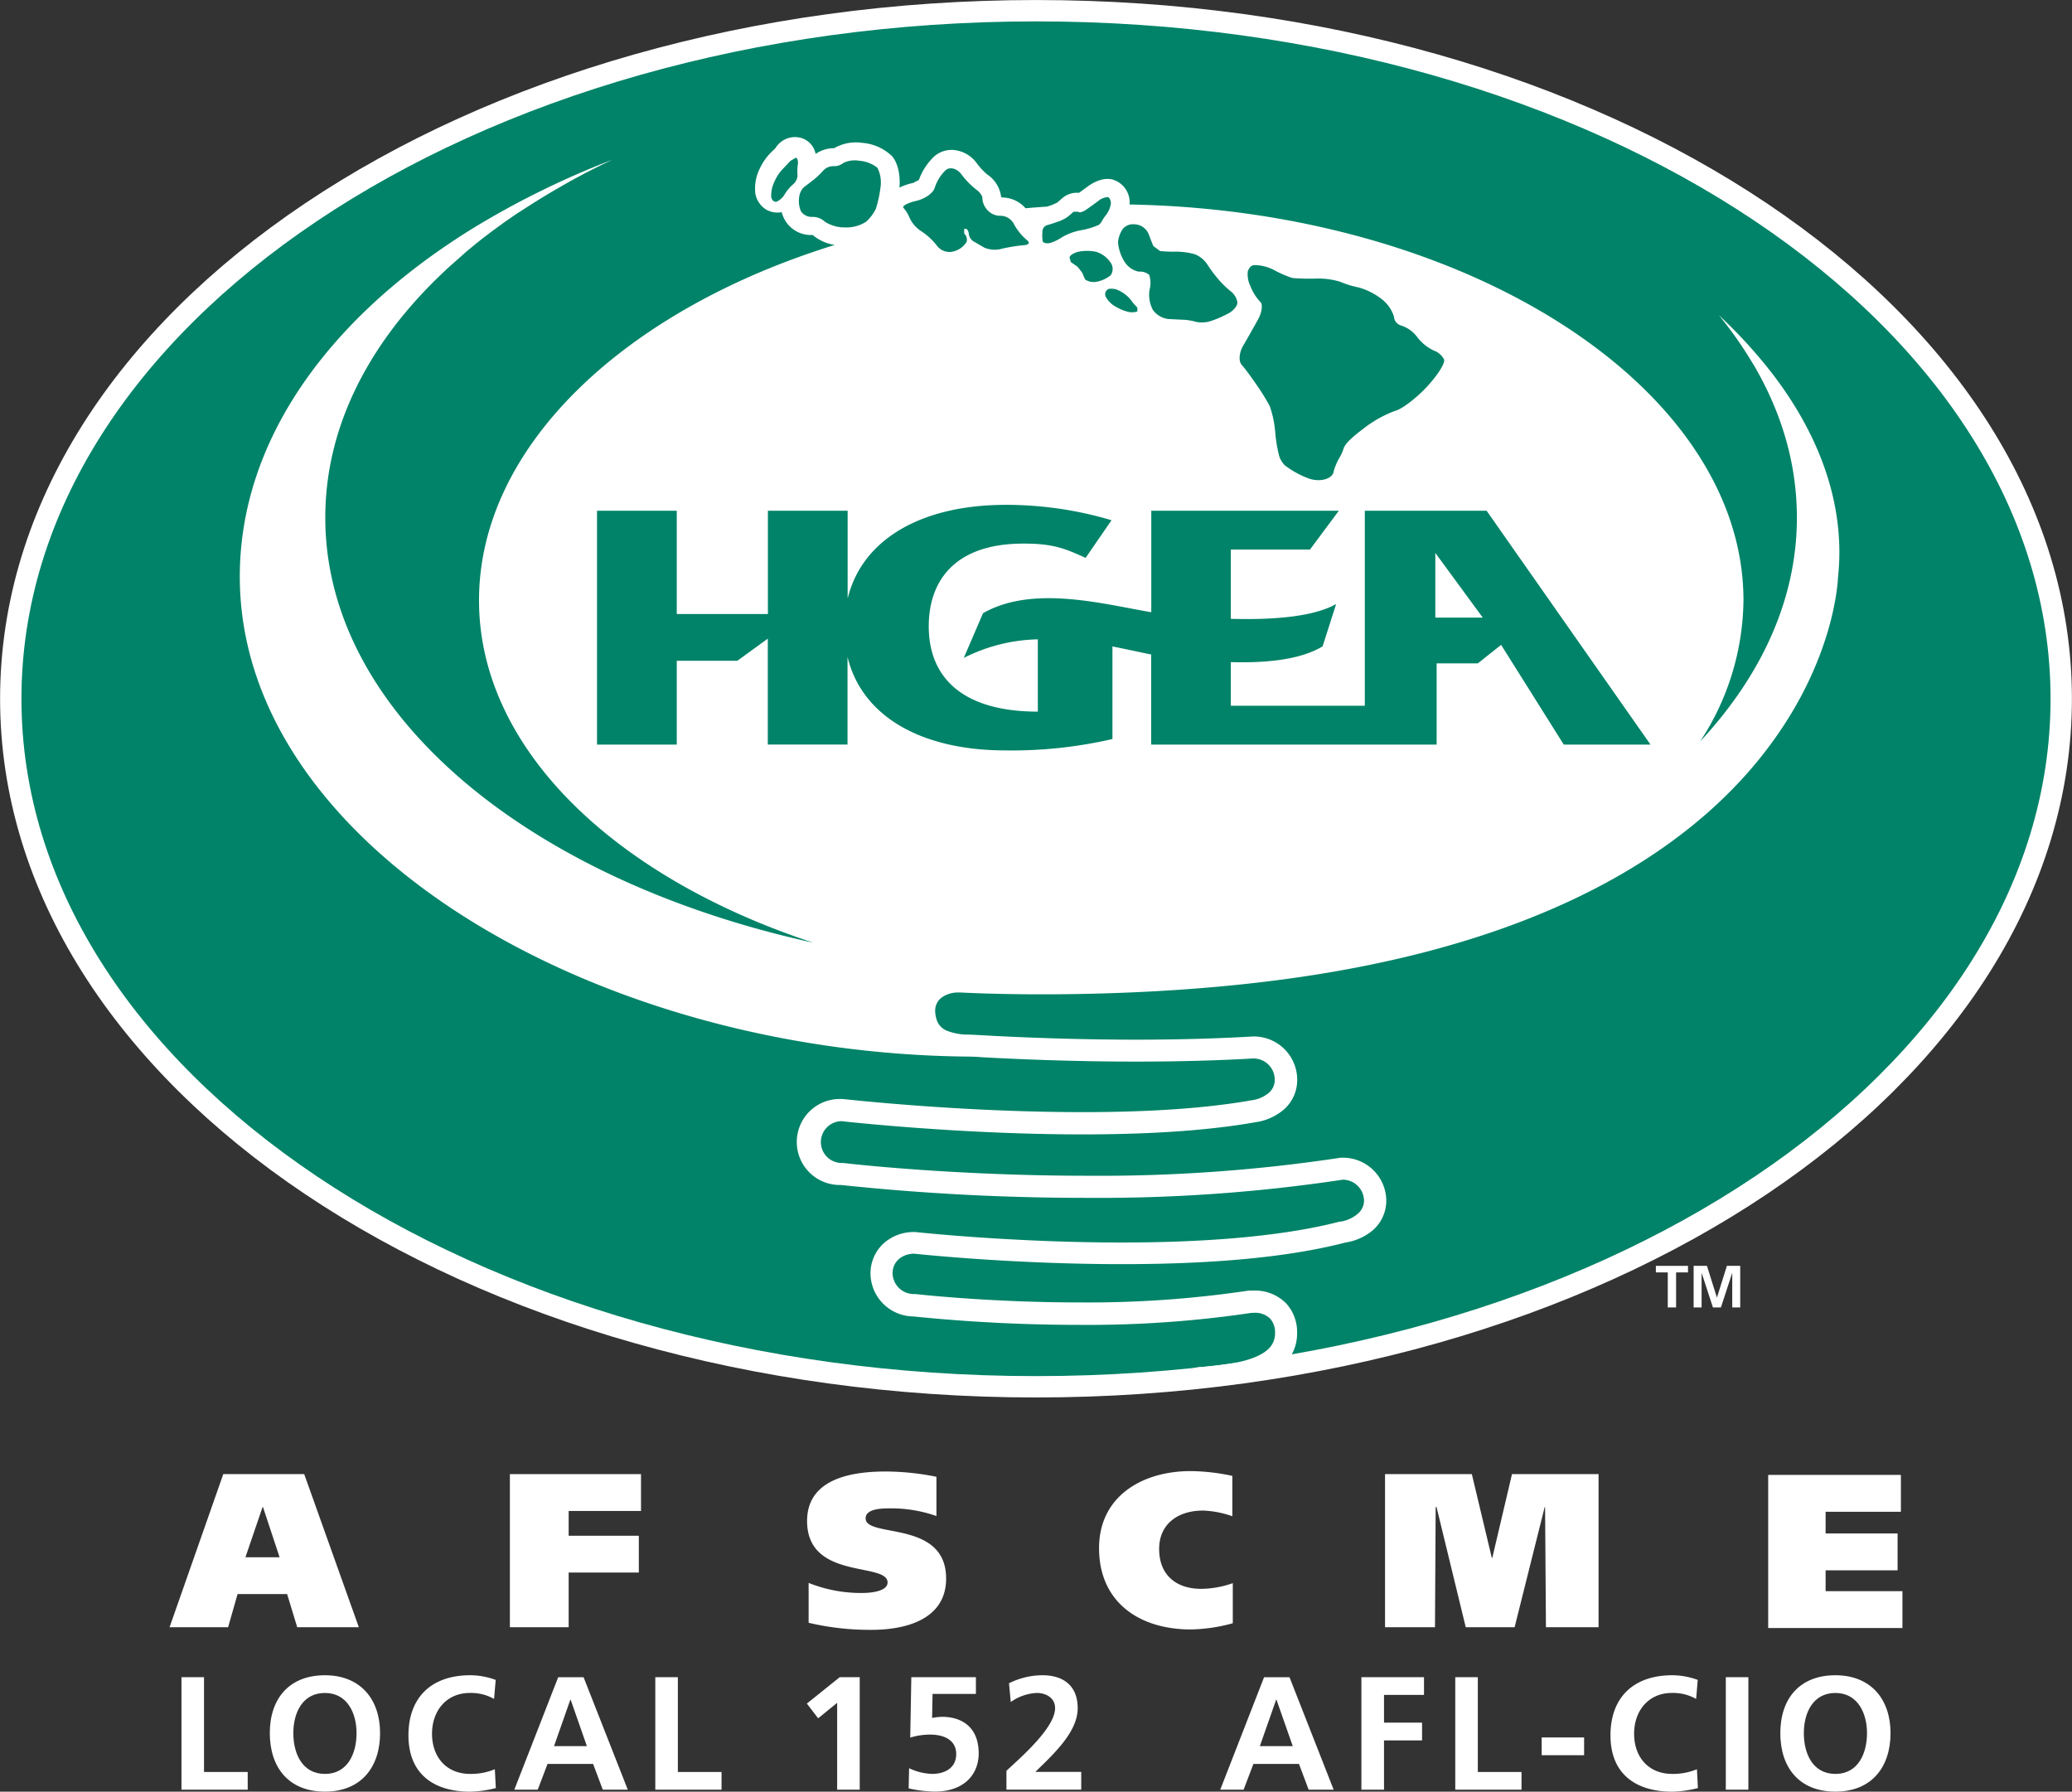 <svg xmlns="http://www.w3.org/2000/svg" viewBox="0 0 363.78 314.54"><rect x="0" y="0" width="363.78" height="314.54" fill="#333333" stroke="none"/><title>reverse</title><path d="M181.89,1.88c-99.42,0-180,54.07-180,120.79s80.59,120.79,180,120.79,180-54.08,180-120.79S281.31,1.88,181.89,1.88Z" fill="#008368"/><path d="M181.89,1.88c-99.42,0-180,54.07-180,120.79s80.59,120.79,180,120.79,180-54.08,180-120.79S281.31,1.88,181.89,1.88Z" fill="#008368" stroke="#fff" stroke-miterlimit="10" stroke-width="3.75"/><rect x="140.63" y="24.23" width="0.02" height="0.01" fill="#fff"/><polygon points="35.82 294.44 31.86 294.44 31.86 314.19 43.49 314.19 43.49 311.08 35.82 311.08 35.82 294.44" fill="#fff"/><path d="M57.05,294.1c-6.28,0-9.68,4.1-9.68,10.16s3.34,10.27,9.68,10.27,9.68-4.29,9.68-10.27S63.24,294.1,57.05,294.1Zm0,17.32c-4,0-5.55-3.59-5.55-7.16s1.61-7.05,5.55-7.05,5.55,3.57,5.55,7.05S61.1,311.42,57.05,311.42Z" fill="#fff"/><path d="M82.55,311.42c-4.22,0-6.7-3-6.7-7.05s2.55-7.16,6.62-7.16a8.15,8.15,0,0,1,4.27,1.05l.29-3.34a13,13,0,0,0-4.48-.82c-6.7,0-10.84,3.79-10.84,10.56s4.44,9.88,10.84,9.88a20,20,0,0,0,4.5-.63l-.17-3.31A11,11,0,0,1,82.55,311.42Z" fill="#fff"/><path d="M98,294.45l-7.7,19.74h4.11l1.72-4.52h8l1.7,4.52h4.39l-7.76-19.74Zm-.73,12.1,2.86-8.15h.06l2.85,8.15Z" fill="#fff"/><polygon points="119.01 294.44 115.05 294.44 115.05 314.19 126.68 314.19 126.68 311.08 119.01 311.08 119.01 294.44" fill="#fff"/><polygon points="141.66 299.07 143.64 301.66 146.98 298.94 146.98 314.19 150.94 314.19 150.94 294.44 147.43 294.44 141.66 299.07" fill="#fff"/><path d="M165.46,301.4a9.61,9.61,0,0,0-1.81.2l.08-4.22h7.61v-2.94H160l-.19,10.61a11.72,11.72,0,0,1,3.54-.53c2.26,0,4.53.87,4.53,3.42s-2.16,3.48-4.22,3.48a10.11,10.11,0,0,1-4.05-1l-.08,3.54a21.47,21.47,0,0,0,4.61.56c5.1,0,7.69-3,7.69-6.7C171.82,302.7,168.24,301.4,165.46,301.4Z" fill="#fff"/><path d="M189.21,299.88c0-3.88-2.44-5.78-6.2-5.78a13.21,13.21,0,0,0-5.86,1.41l.31,3.29a8.58,8.58,0,0,1,4.56-1.59c1.62,0,3.22.85,3.22,2.67,0,3.62-6.7,9.22-8.54,11v3.3h13.13v-3.11h-8.06C185,307.92,189.21,304.06,189.21,299.88Z" fill="#fff"/><path d="M221.93,294.45l-7.69,19.74h4.1l1.72-4.52h8l1.7,4.52h4.39l-7.75-19.74Zm-.74,12.1,2.86-8.15h.06l2.86,8.15Z" fill="#fff"/><polygon points="239.02 314.19 242.99 314.19 242.99 305.54 249.67 305.54 249.67 302.42 242.99 302.42 242.99 297.55 250.01 297.55 250.01 294.44 239.02 294.44 239.02 314.19" fill="#fff"/><polygon points="259.46 294.44 255.5 294.44 255.5 314.19 267.13 314.19 267.13 311.08 259.46 311.08 259.46 294.44" fill="#fff"/><rect x="270.67" y="305.02" width="7.45" height="3.12" fill="#fff"/><path d="M293.6,311.42c-4.22,0-6.7-3-6.7-7.05s2.54-7.16,6.61-7.16a8.18,8.18,0,0,1,4.28,1.05l.28-3.34a12.94,12.94,0,0,0-4.47-.82c-6.7,0-10.85,3.79-10.85,10.56s4.45,9.88,10.85,9.88a20,20,0,0,0,4.5-.63l-.17-3.31A11,11,0,0,1,293.6,311.42Z" fill="#fff"/><rect x="303" y="294.44" width="3.96" height="19.75" fill="#fff"/><path d="M322.24,294.1c-6.28,0-9.67,4.1-9.67,10.16s3.33,10.27,9.67,10.27,9.68-4.29,9.68-10.27S328.44,294.1,322.24,294.1Zm0,17.32c-4,0-5.54-3.59-5.54-7.16s1.61-7.05,5.54-7.05,5.55,3.57,5.55,7.05S326.29,311.42,322.24,311.42Z" fill="#fff"/><path d="M41.71,279.85h8.7l1.77,5.82H63l-9.59-26.88H39.2l-9.43,26.88H40.05Zm4.39-15.28h.07l2.92,8.82h-6Z" fill="#fff"/><polygon points="89.52 285.67 99.84 285.67 99.84 276.07 112.16 276.07 112.16 269.61 99.84 269.61 99.84 265.26 112.54 265.26 112.54 258.79 89.52 258.79 89.52 285.67" fill="#fff"/><path d="M166.11,277.12c0-10.36-14.13-7.05-14.13-10.55,0-1.73,2.82-1.77,4.43-1.77a24.05,24.05,0,0,1,8,1.35v-6.89a45.7,45.7,0,0,0-8.89-.93c-6.12,0-13.82,1.31-13.82,8.7,0,10.43,14.13,7.16,14.13,10.78,0,1.35-2.19,1.85-4.63,1.85a24.81,24.81,0,0,1-9.23-1.77v7A46.92,46.92,0,0,0,153,286.13C159,286.13,166.11,284.32,166.11,277.12Z" fill="#fff"/><path d="M216.44,277.93a16.85,16.85,0,0,1-5.57,1c-4.28,0-7.36-2.35-7.36-7,0-4.39,3.31-6.74,7.7-6.74a17,17,0,0,1,5.15,1v-7.09a36.4,36.4,0,0,0-7.31-.84c-8.62,0-16.09,4.51-16.09,13.52,0,9.57,7.16,14.28,16.09,14.28a29.24,29.24,0,0,0,7.39-1.09Z" fill="#fff"/><polygon points="262 273.5 261.92 273.5 258.41 258.79 243.17 258.79 243.17 285.67 251.94 285.67 252.06 264.57 252.21 264.57 257.34 285.67 265.92 285.67 271.2 264.57 271.27 264.57 271.42 285.67 280.66 285.67 280.66 258.79 265.46 258.79 262 273.5" fill="#fff"/><polygon points="320.52 279.34 320.52 275.68 333.16 275.68 333.16 269.21 320.52 269.21 320.52 265.4 333.74 265.4 333.74 258.93 310.44 258.93 310.44 285.81 334.01 285.81 334.01 279.34 320.52 279.34" fill="#fff"/><polygon points="292.81 229.53 294.27 229.53 294.27 223.38 296.36 223.38 296.36 222.23 290.72 222.23 290.72 223.38 292.81 223.38 292.81 229.53" fill="#fff"/><polygon points="304.13 223.51 304.13 229.53 305.53 229.53 305.53 222.23 303.19 222.23 301.45 227.77 301.43 227.77 299.69 222.23 297.35 222.23 297.35 229.53 298.75 229.53 298.75 223.53 298.77 223.51 300.74 229.53 302.14 229.53 304.11 223.51 304.13 223.51" fill="#fff"/><path d="M311.24,65.69a86.44,86.44,0,0,0-9.46-10.36,69.26,69.26,0,0,1,5.12,7.12,2.39,2.39,0,0,1,.13.21c.42.68.83,1.35,1.22,2l.25.46A57.19,57.19,0,0,1,312,72.52l.14.36c.28.74.54,1.49.79,2.24a50.21,50.21,0,0,1,2.55,15.73c0,14.31-6.2,27.73-17,39.33a45.79,45.79,0,0,0,7.62-24.8c0-37-48-68.4-107.78-69.48v0a4.18,4.18,0,0,0-3.09-4.41c-1.8-.4-3.6.76-4.29,1.27,0,0-.89.65-1.51,1.1a3.87,3.87,0,0,0-2.9.91l-.92.8-.88.4-.9.3c-1.27.08-2.53.18-3.78.29a5.5,5.5,0,0,0-4.18-1.89l-.11-.16a5.51,5.51,0,0,0-2.42-3.87,11.41,11.41,0,0,1-1.86-2,5.67,5.67,0,0,0-3.92-2.3,4.63,4.63,0,0,0-3.6,1.18,10.57,10.57,0,0,0-2.63,4.07l-1,.52h0a10.59,10.59,0,0,0-2.41.82c.15-1.8-.12-4.13-1.3-5.51a8.51,8.51,0,0,0-5.23-2.34,7.65,7.65,0,0,0-4.95.94,5.67,5.67,0,0,0-3.24,1,3.64,3.64,0,0,0-2.43-2.77A4,4,0,0,0,136.15,26l-.37.37a9.92,9.92,0,0,0-2.37,3.19,7.82,7.82,0,0,0-.8,4.39,4.21,4.21,0,0,0,1.83,2.8,4.05,4.05,0,0,0,2.81.5,5.26,5.26,0,0,0,5.42,4h0v0h0A7.89,7.89,0,0,0,146.56,43c-37,11.45-62.46,35.45-62.46,62.4,0,26,23.77,48.63,58.7,60.1-50-10.95-85.69-40.22-85.69-74.63,0-15.25,7-29.48,19.18-41.57l.83-.81.92-.88.86-.8,1-.88.87-.77,1.12-1,1.55-1.28,1.06-.85,1.09-.83.92-.7,1.17-.85.88-.64,1.25-.87.83-.57L92,36.7l.67-.43c1.79-1.15,3.62-2.27,5.51-3.35l.31-.18,1.75-1,.59-.32,1.74-.93.62-.32q2.11-1.08,4.3-2.12A150.88,150.88,0,0,0,83.55,39.76C58.18,55.26,42.12,76.94,42.1,101.21c0,23.75,15.75,44.71,39.4,59.71s55.46,24.26,88.42,24.57h0c.12,0,1.17,0,2.73.13,4.72.25,14.78.75,26.76.75,6.49,0,13.54-.14,20.63-.55a3.74,3.74,0,0,1,3.77,3.66,3,3,0,0,1-1,2.34,5.92,5.92,0,0,1-3.13,1.35h0c-8.68,1.54-19.3,2.08-29.66,2.07-10.8,0-21.32-.57-29.13-1.15S148,192.94,148,192.94h-.22a7.55,7.55,0,1,0-.15,15.09,408.06,408.06,0,0,0,43.22,2.26,286.94,286.94,0,0,0,44.92-3.19,3.74,3.74,0,0,1,3.71,3.66,3,3,0,0,1-1.11,2.33,6,6,0,0,1-3,1.37l-.08,0-.08,0c-10.76,2.8-25.09,3.67-38.26,3.67-9.68,0-18.75-.46-25.4-.92s-10.83-.92-10.84-.92h-.21a7.93,7.93,0,0,0-5.37,2,7.17,7.17,0,0,0-2.3,5.28,7.62,7.62,0,0,0,7.52,7.54,288,288,0,0,0,29.2,1.48,194.89,194.89,0,0,0,30.19-2.11h.31a3.8,3.8,0,0,1,2.94,1,3.61,3.61,0,0,1,.87,2.51v.14a3.69,3.69,0,0,1-1.05,2.57c-1,1.06-3.05,2-5.89,2.53a50.72,50.72,0,0,1-6.34.77,4,4,0,0,0-3.69,4.06h0s10.63-.85,13.82-1.82a11.19,11.19,0,0,0,4.88-2.84,7.55,7.55,0,0,0,2.14-5.17v-.24a7.44,7.44,0,0,0-1.9-5.15,7.65,7.65,0,0,0-5.78-2.27h-.69l-.11,0a190.85,190.85,0,0,1-29.7,2.08c-8.06,0-15.28-.37-20.48-.74s-8.34-.73-8.34-.73l-.12,0h-.11a3.73,3.73,0,0,1-3.79-3.66c0-1.94,1.52-3.36,3.74-3.43,1.71.18,17.94,1.84,36.5,1.84,13.36,0,27.88-.84,39.24-3.79h0A9.77,9.77,0,0,0,241,216a6.9,6.9,0,0,0,2.39-5.22,7.61,7.61,0,0,0-7.66-7.54h-.16l-.16,0a282.78,282.78,0,0,1-44.52,3.17c-12,0-22.73-.56-30.45-1.12-3.85-.28-7-.56-9.09-.77s-3.29-.35-3.3-.35h-.23a3.67,3.67,0,1,1-.06-7.34c1.84.21,21.47,2.32,42.31,2.32,10.49,0,21.26-.53,30.32-2.13h0a9.76,9.76,0,0,0,5.15-2.35,6.92,6.92,0,0,0,2.21-5.17,7.61,7.61,0,0,0-7.68-7.54h-.11c-7,.41-14,.56-20.48.56-7.91,0-15-.22-20.22-.44-2.62-.11-4.77-.22-6.34-.31s-2.46-.13-2.88-.14h0a10.09,10.09,0,0,1-3.71-.65,3.08,3.08,0,0,1-1.94-2.17,4.8,4.8,0,0,1-.2-1.31,2.85,2.85,0,0,1,1.09-2.34,4.87,4.87,0,0,1,3-.92h.39s5.58.32,14.28.32c12.69,0,32.07-.66,51-3.94,43.32-7.45,65.67-24.59,77-40.06,11.05-15,11.71-28.28,11.75-29.24a41.28,41.28,0,0,0,.24-4.44C322.91,86,318.66,75.4,311.24,65.69ZM136.78,28v0Zm5.89,13.28-.13-.12.15.12Zm13.69-2.63,0,0,0,0Z" fill="#fff"/><path d="M261,89.66H239.62V123.9H216.09v-7.66c6.23.17,12.21-.41,16.12-2.77l2.37-7.42c-3.78,2.1-10.29,2.81-18.49,2.59V96.47H230l5.06-6.81H202.13v17.82c-8.49-1.44-20.77-4.83-29.54.17l-3.38,7.85a30.08,30.08,0,0,1,13-3.26v12.69c-13,0-19.15-5.8-19.15-15,0-7.38,4-14.5,16.65-14.5,5.34,0,7.35.92,10.89,2.51l4.55-6.61a64.7,64.7,0,0,0-18.57-2.7c-14.74,0-25.23,6-27.76,16.46V89.66h-14V107.8h-16V89.66h-14v41.06h14V116h10.64l5.34-3.88v18.59h14V115.33c2.53,10.47,13,16.41,27.76,16.41a78.42,78.42,0,0,0,18.75-2V113.49c2.64.51,5,1.06,6.8,1.41v15.82h50.12l0-14.26h7.23l4.09-3.25,11,17.51h15.23Zm-9,18.77V97.07l8.33,11.36Z" fill="#008368"/><path d="M142.6,38.08a3.16,3.16,0,0,1,2.23.84,6.23,6.23,0,0,0,3.47,1,6.35,6.35,0,0,0,3.77-1,7.65,7.65,0,0,0,1.69-2.23,19.65,19.65,0,0,0,.81-3.68,5.74,5.74,0,0,0-.52-3.55,5.76,5.76,0,0,0-3.13-1.23,4.59,4.59,0,0,0-2.86.38,2.51,2.51,0,0,1-1.72.56,2.4,2.4,0,0,0-1.79.76,13.24,13.24,0,0,1-1.85,1.74c-.67.52-1.4,1.07-1.6,1.24a2.84,2.84,0,0,0-.79,1.71,4.51,4.51,0,0,0,.32,2.48A2.28,2.28,0,0,0,142.6,38.08Z" fill="#008368"/><path d="M159.73,38.32a5.64,5.64,0,0,0,2.09,2.32,11.38,11.38,0,0,1,2.76,2.6,2.75,2.75,0,0,0,3,.85,3.75,3.75,0,0,0,2.14-1.65,1.49,1.49,0,0,0-.44-1.44l0-.8c.38-.18.75.19.81.82a1.79,1.79,0,0,0,1,1.45l1.72,1a4.65,4.65,0,0,0,3.11.19,29.43,29.43,0,0,1,3.87-.62c.89-.05,1.1-.47.46-.93a9.59,9.59,0,0,1-2.16-2.64,2.74,2.74,0,0,0-2.31-1.59,3,3,0,0,1-2.37-.95,3.29,3.29,0,0,1-.93-2c.08-.45-.42-1.19-1.08-1.65a14.05,14.05,0,0,1-2.64-2.72c-.78-1-2-1.34-2.77-.65a7.51,7.51,0,0,0-1.86,3c-.27,1-1.75,2-3.28,2.36s-2.53.9-2.22,1.23A6.1,6.1,0,0,1,159.73,38.32Z" fill="#008368"/><path d="M184.38,42.65a7.69,7.69,0,0,0,2.16-1.06A10.5,10.5,0,0,1,190,40.38a13.33,13.33,0,0,0,2.75-.83c.56-.2.78-1,1.29-1.62a4.55,4.55,0,0,0,1-2.18c0-.56-.23-1.08-.55-1.15a2.91,2.91,0,0,0-1.69.7c-.6.45-1.58,1.16-2.16,1.55s-1.19.55-1.33.32l-.81,0-1,.86a6.83,6.83,0,0,1-1.78.89c-.75.27-1.62.55-1.94.62a1.21,1.21,0,0,0-.76,1.23,6,6,0,0,0,.05,1.6C183.22,42.69,183.8,42.79,184.38,42.65Z" fill="#008368"/><path d="M192.42,44.2a7.78,7.78,0,0,0-3.11,0c-.79.2-1.49.63-1.53,1L188,46l1.19.83.78,1,.55,1.24a2.71,2.71,0,0,0,2.16.36,5.47,5.47,0,0,0,2.3-1.09,1.91,1.91,0,0,0,0-2.25A4.72,4.72,0,0,0,192.42,44.2Z" fill="#008368"/><path d="M194.67,50.72a1,1,0,0,0-.54,1.36,4.36,4.36,0,0,0,1.77,1.77,7.94,7.94,0,0,0,2.32.93c.69.1,1.36,0,1.47-.15l0-.62-.76-.82a5.94,5.94,0,0,0-2.9-2.36A2.82,2.82,0,0,0,194.67,50.72Z" fill="#008368"/><path d="M199.93,47.69a2.48,2.48,0,0,1,1.83.56,4.41,4.41,0,0,1,.07,2.57,5.76,5.76,0,0,0,.57,3.57A3.92,3.92,0,0,0,205.06,56c.92.05,2.22.12,2.86.14a10.2,10.2,0,0,1,2.1.37,5.16,5.16,0,0,0,2.41-.1,19.76,19.76,0,0,0,3.19-1.36c1-.52,1.69-1.44,1.63-2a3.14,3.14,0,0,0-1.17-1.91,16.56,16.56,0,0,1-2.22-2.17,22.65,22.65,0,0,1-1.92-2.59,4.68,4.68,0,0,0-2.12-1.73,12.23,12.23,0,0,0-3.34-.47,22.58,22.58,0,0,1-2.81-.11l-1.18-.88c-.17-.4-.53-1.31-.78-2a2.9,2.9,0,0,0-1.54-1.61,3.52,3.52,0,0,0-1.68-.18,2.35,2.35,0,0,0-1.39.83,5.08,5.08,0,0,0-.81,2.24,7.4,7.4,0,0,0,1.1,3.4A3.81,3.81,0,0,0,199.93,47.69Z" fill="#008368"/><path d="M220.68,67.65a38.3,38.3,0,0,1,2.26,3.67,18.32,18.32,0,0,1,.95,4.54,24.34,24.34,0,0,0,.73,4.31,4.21,4.21,0,0,0,1,1.56A16.52,16.52,0,0,0,229.78,84c2,.71,4,.05,4.31-1a9.8,9.8,0,0,1,1.16-2.78,7.49,7.49,0,0,0,.69-1.63c.43-.9,1.52-1.89,3.4-3.31a20.45,20.45,0,0,1,5.55-3.13c1.18-.28,3.72-2.19,5.63-4.25s3.28-4.22,3-4.82a3.25,3.25,0,0,0-1.82-1.55,8,8,0,0,1-2.88-2.35,5.63,5.63,0,0,0-2.72-2,1.76,1.76,0,0,1-1.37-1.61,6.23,6.23,0,0,0-2.21-3.11,11.7,11.7,0,0,0-4-2,16.86,16.86,0,0,1-3.24-1,13.27,13.27,0,0,0-4.41-.55,34.28,34.28,0,0,1-4-.11,19.72,19.72,0,0,1-3.22-1.41,7.64,7.64,0,0,0-3.29-.85c-.91,0-1.07.69-1.27,1a4.63,4.63,0,0,0,.44,2.68A8.51,8.51,0,0,0,221.27,53c.48.43.3,1.83-.42,3.13s-1.88,3.35-2.59,4.56-.83,2.72-.25,3.36S219.78,66.34,220.68,67.65Z" fill="#008368"/><path d="M136.33,35.41a3,3,0,0,0,1.41-1.26,7.64,7.64,0,0,1,1.51-1.8,2.11,2.11,0,0,0,.77-1.6,8.3,8.3,0,0,1,.06-1.92c.08-.55-.08-1.07-.35-1.15l-.94.55-1.24,1.31A7.61,7.61,0,0,0,136,31.82a5.7,5.7,0,0,0-.6,2.72C135.47,35.11,135.91,35.51,136.33,35.41Z" fill="#008368"/></svg>